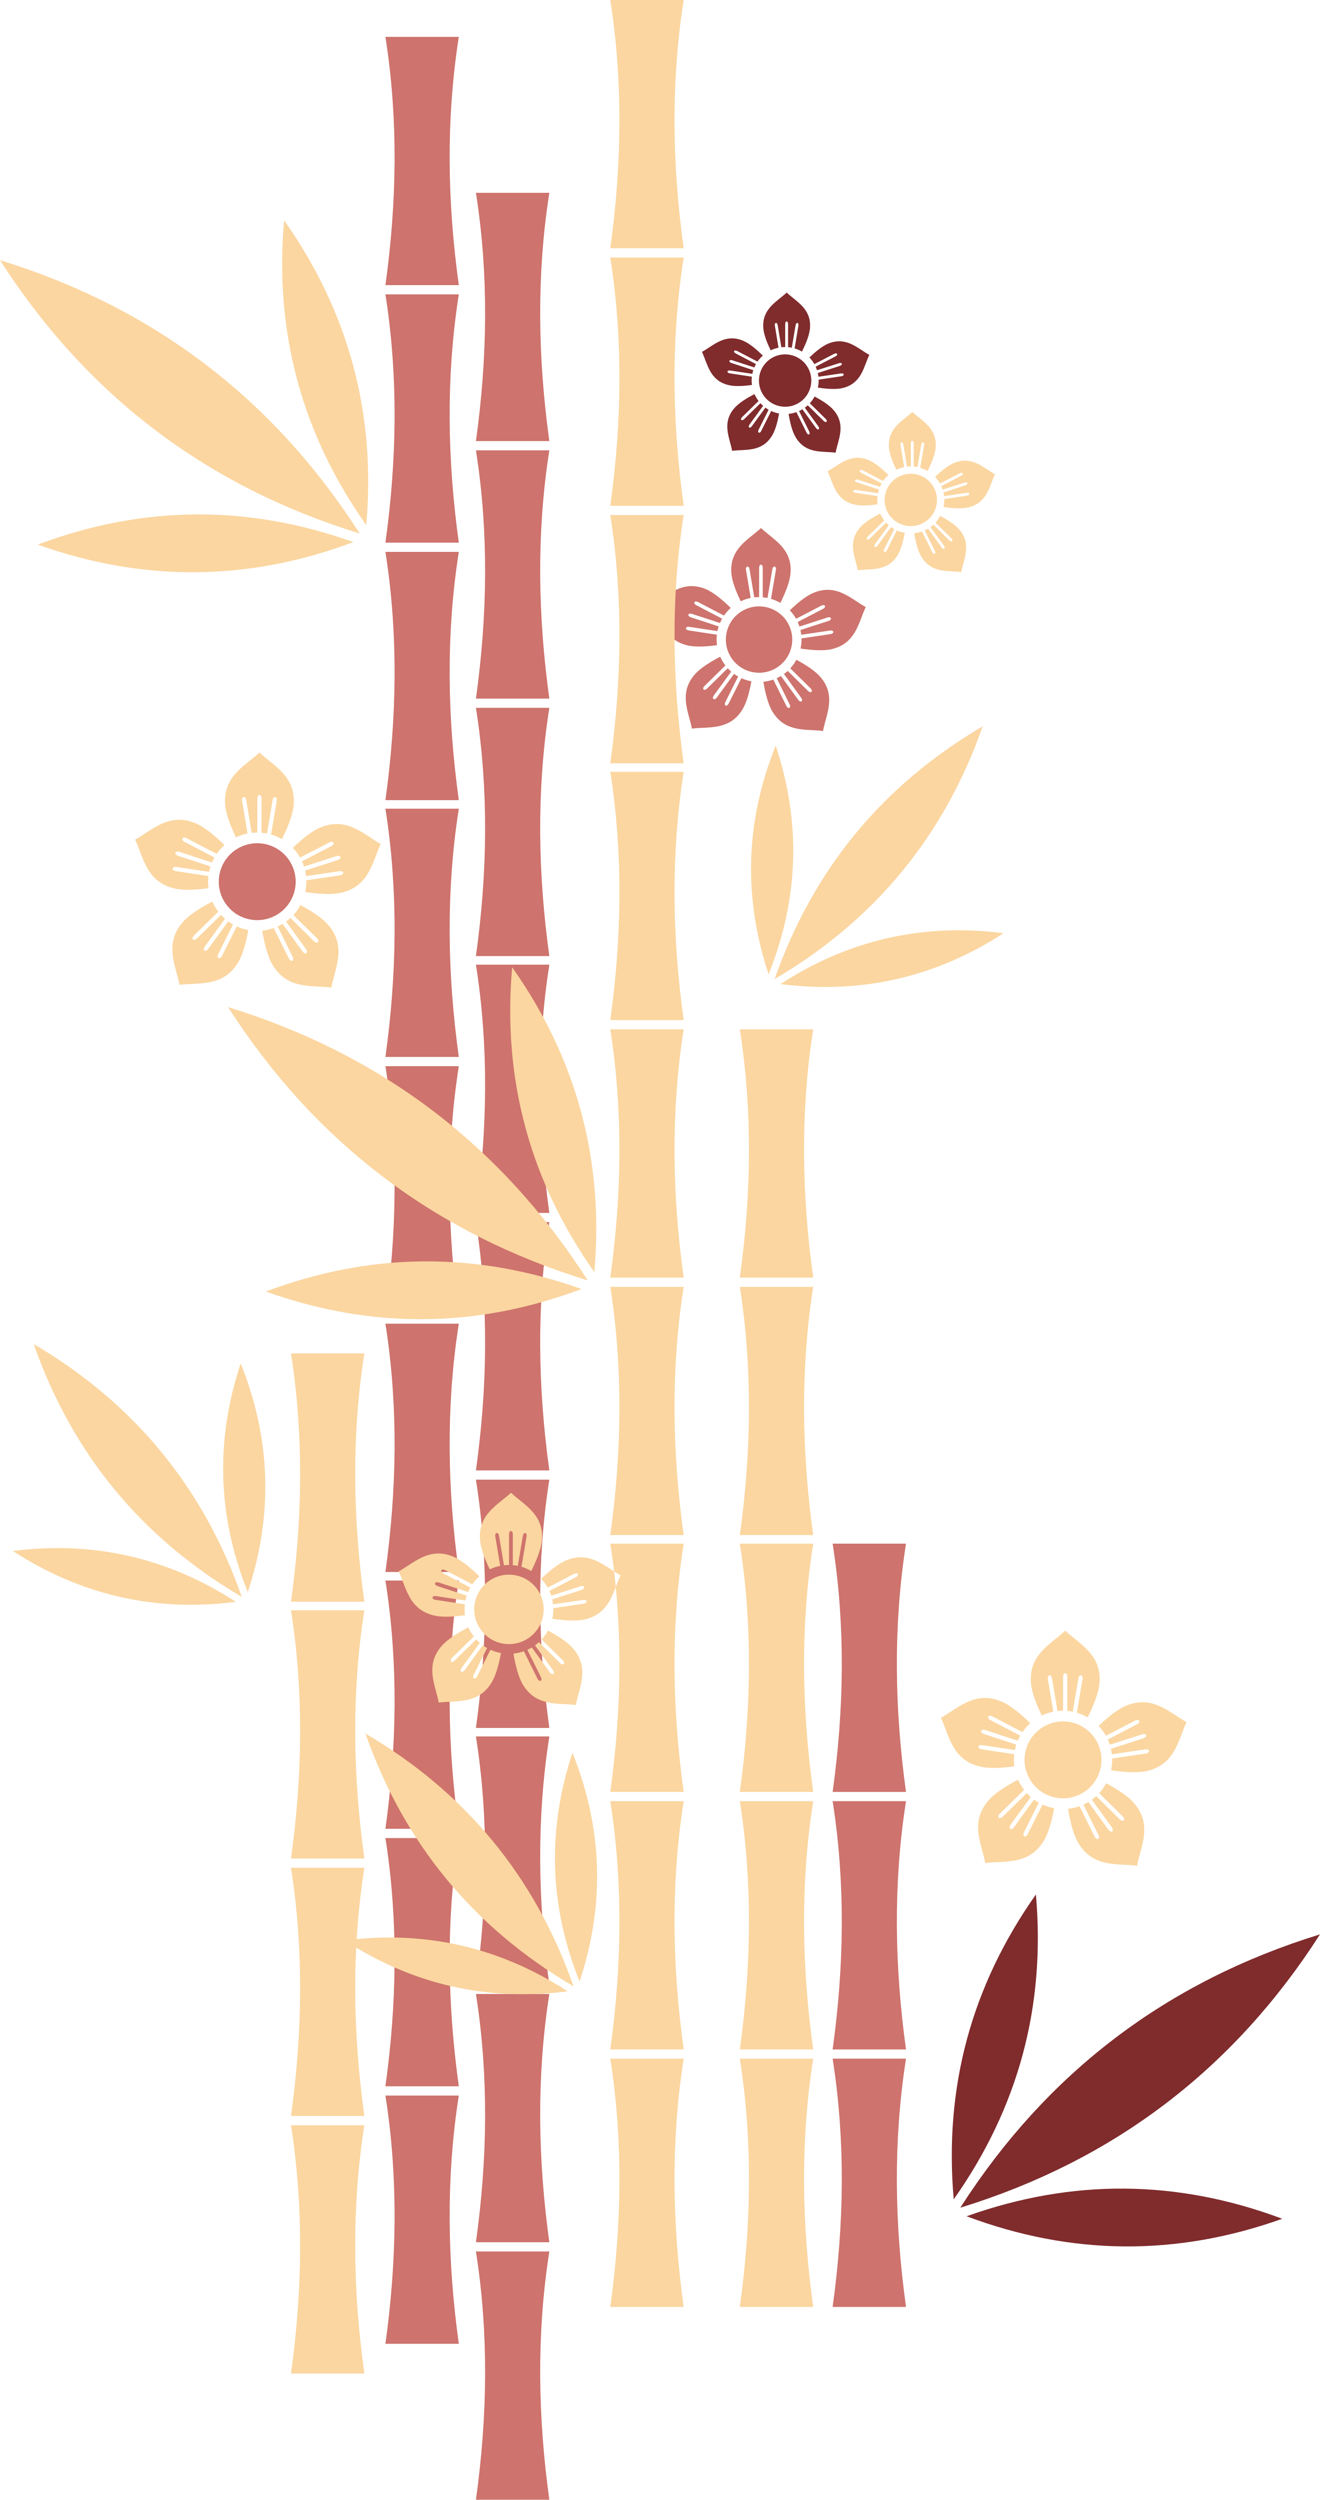 <?xml version="1.0" encoding="utf-8"?>
<!-- Generator: Adobe Illustrator 17.0.0, SVG Export Plug-In . SVG Version: 6.00 Build 0)  -->
<!DOCTYPE svg PUBLIC "-//W3C//DTD SVG 1.1//EN" "http://www.w3.org/Graphics/SVG/1.1/DTD/svg11.dtd">
<svg version="1.1" id="Слой_2" xmlns="http://www.w3.org/2000/svg" xmlns:xlink="http://www.w3.org/1999/xlink" x="0px" y="0px"
	 width="118.832px" height="224.998px" viewBox="0 0 118.832 224.998" enable-background="new 0 0 118.832 224.998"
	 xml:space="preserve">
<path fill="#CE736D" d="M34.697,142.259c2.205,0,4.407,0,6.607,0c-1.167,7.45-1.029,14.898,0,22.347c-2.201,0-4.403,0-6.607,0
	C35.727,157.157,35.866,149.708,34.697,142.259L34.697,142.259z M34.697,165.438c2.205,0,4.407,0,6.607,0
	c-1.167,7.448-1.029,14.895,0,22.345c-2.201,0-4.403,0-6.607,0C35.727,180.333,35.866,172.886,34.697,165.438L34.697,165.438z
	 M34.697,188.615c2.205,0,4.407,0,6.607,0c-1.167,7.449-1.029,14.897,0,22.347c-2.201,0-4.403,0-6.607,0
	C35.727,203.512,35.866,196.063,34.697,188.615L34.697,188.615z M34.697,72.787c2.205,0,4.407,0,6.607,0
	c-1.167,7.45-1.029,14.899,0,22.348c-2.201,0-4.403,0-6.607,0C35.727,87.687,35.866,80.237,34.697,72.787L34.697,72.787z
	 M34.697,95.966c2.205,0,4.407,0,6.607,0c-1.167,7.45-1.029,14.898,0,22.348c-2.201,0-4.403,0-6.607,0
	C35.727,110.864,35.866,103.415,34.697,95.966L34.697,95.966z M34.697,119.143c2.205,0,4.407,0,6.607,0
	c-1.167,7.449-1.029,14.899,0,22.348c-2.201,0-4.403,0-6.607,0C35.727,134.042,35.866,126.592,34.697,119.143L34.697,119.143z
	 M34.697,3.318c2.205,0,4.407,0,6.607,0c-1.167,7.449-1.029,14.897,0,22.347c-2.201,0-4.403,0-6.607,0
	C35.727,18.215,35.866,10.767,34.697,3.318L34.697,3.318z M34.697,26.496c2.205,0,4.407,0,6.607,0
	c-1.167,7.45-1.029,14.898,0,22.348c-2.201,0-4.403,0-6.607,0C35.727,41.393,35.866,33.945,34.697,26.496L34.697,26.496z
	 M34.697,49.674c2.205,0,4.407,0,6.607,0c-1.167,7.448-1.029,14.897,0,22.345c-2.201,0-4.403,0-6.607,0
	C35.727,64.571,35.866,57.122,34.697,49.674L34.697,49.674z M42.845,156.295c2.205,0,4.407,0,6.609,0
	c-1.167,7.45-1.028,14.898,0,22.348c-2.202,0-4.404,0-6.609,0C43.877,171.193,44.015,163.745,42.845,156.295L42.845,156.295z
	 M42.845,179.474c2.205,0,4.407,0,6.609,0c-1.167,7.45-1.028,14.897,0,22.347c-2.202,0-4.404,0-6.609,0
	C43.877,194.371,44.015,186.924,42.845,179.474L42.845,179.474z M42.845,202.651c2.205,0,4.407,0,6.609,0
	c-1.167,7.45-1.028,14.898,0,22.347c-2.202,0-4.404,0-6.609,0C43.877,217.55,44.015,210.101,42.845,202.651L42.845,202.651z
	 M42.845,86.826c2.205,0,4.407,0,6.609,0c-1.167,7.45-1.028,14.899,0,22.347c-2.202,0-4.404,0-6.609,0
	C43.877,101.725,44.015,94.276,42.845,86.826L42.845,86.826z M42.845,110.003c2.205,0,4.407,0,6.609,0
	c-1.167,7.449-1.028,14.897,0,22.348c-2.202,0-4.404,0-6.609,0C43.877,124.9,44.015,117.452,42.845,110.003L42.845,110.003z
	 M42.845,133.182c2.205,0,4.407,0,6.609,0c-1.167,7.447-1.028,14.897,0,22.347c-2.202,0-4.404,0-6.609,0
	C43.877,148.079,44.015,140.629,42.845,133.182L42.845,133.182z M42.845,17.356c2.205,0,4.407,0,6.609,0
	c-1.167,7.448-1.028,14.898,0,22.345c-2.202,0-4.404,0-6.609,0C43.877,32.254,44.015,24.804,42.845,17.356L42.845,17.356z
	 M42.845,40.533c2.205,0,4.407,0,6.609,0c-1.167,7.448-1.028,14.898,0,22.348c-2.202,0-4.404,0-6.609,0
	C43.877,55.432,44.015,47.981,42.845,40.533L42.845,40.533z M42.845,63.71c2.205,0,4.407,0,6.609,0
	c-1.167,7.449-1.028,14.9,0,22.348c-2.202,0-4.404,0-6.609,0C43.877,78.61,44.015,71.159,42.845,63.71L42.845,63.71z
	 M74.957,138.941c2.201,0,4.405,0,6.606,0c-1.166,7.448-1.028,14.899,0,22.348c-2.201,0-4.405,0-6.606,0
	C75.987,153.84,76.124,146.389,74.957,138.941L74.957,138.941z M74.957,162.12c2.201,0,4.405,0,6.606,0
	c-1.166,7.448-1.028,14.897,0,22.347c-2.201,0-4.405,0-6.606,0C75.987,177.017,76.124,169.568,74.957,162.12L74.957,162.12z
	 M74.957,185.297c2.201,0,4.405,0,6.606,0c-1.166,7.45-1.028,14.898,0,22.347c-2.201,0-4.405,0-6.606,0
	C75.987,200.195,76.124,192.747,74.957,185.297L74.957,185.297z M21.44,76.354c1.662-0.948,3.776-0.37,4.723,1.289
	c0.948,1.66,0.369,3.774-1.29,4.723c-1.66,0.947-3.774,0.369-4.723-1.29C19.203,79.416,19.781,77.299,21.44,76.354L21.44,76.354z
	 M64.546,58.071c-0.041-0.315-0.045-0.633-0.008-0.944l-2.52-0.38c-0.384-0.058-0.338-0.382,0.042-0.324l2.528,0.382
	c0.028-0.145,0.067-0.284,0.112-0.423l-2.5-0.816c-0.37-0.12-0.27-0.431,0.1-0.31l2.515,0.82c0.057-0.133,0.12-0.262,0.192-0.39
	l-2.313-1.206c-0.339-0.179-0.186-0.467,0.155-0.288l2.33,1.216c0.17-0.25,0.373-0.482,0.605-0.688
	c-0.695-0.681-1.527-1.401-2.282-1.708c-2.062-0.837-3.351,0.575-4.664,1.284c0.643,1.345,0.85,3.244,3.007,3.785
	C62.597,58.271,63.623,58.197,64.546,58.071L64.546,58.071z M67.643,61.324c-0.311-0.057-0.614-0.151-0.9-0.284l-1.142,2.278
	c-0.173,0.349-0.467,0.204-0.295-0.139l1.145-2.289c-0.128-0.069-0.25-0.149-0.368-0.236l-1.549,2.126
	c-0.23,0.314-0.493,0.123-0.265-0.191l1.557-2.139c-0.107-0.094-0.212-0.195-0.31-0.302l-1.863,1.825
	c-0.275,0.269-0.502,0.034-0.225-0.234l1.878-1.841c-0.106-0.138-0.205-0.283-0.293-0.438c-0.064-0.115-0.124-0.232-0.177-0.351
	c-0.862,0.452-1.803,1.021-2.328,1.641c-1.434,1.703-0.492,3.366-0.221,4.832c1.479-0.193,3.349,0.195,4.53-1.689
	C67.229,63.24,67.476,62.243,67.643,61.324L67.643,61.324z M71.693,59.387c-0.148,0.276-0.334,0.534-0.549,0.769l1.816,1.788
	c0.274,0.272,0.049,0.508-0.226,0.237l-1.821-1.794c-0.106,0.098-0.218,0.19-0.339,0.276l1.543,2.129
	c0.228,0.316-0.036,0.508-0.262,0.191l-1.553-2.141c-0.024,0.015-0.048,0.03-0.074,0.044c-0.102,0.058-0.205,0.111-0.308,0.159
	l1.158,2.336c0.172,0.344-0.121,0.486-0.294,0.139l-1.169-2.353c-0.292,0.107-0.592,0.171-0.894,0.202
	c0.164,0.958,0.412,2.029,0.841,2.722c1.175,1.889,3.049,1.505,4.527,1.704c0.273-1.468,1.22-3.126-0.207-4.831
	C73.387,60.372,72.515,59.828,71.693,59.387L71.693,59.387z M71.102,54.934c0.208,0.218,0.394,0.466,0.551,0.738l0.01,0.023
	l2.264-1.174c0.342-0.178,0.498,0.111,0.155,0.287l-2.27,1.178c0.06,0.133,0.114,0.271,0.159,0.409l2.503-0.809
	c0.37-0.12,0.469,0.189,0.099,0.308l-2.514,0.814c0.031,0.142,0.056,0.285,0.074,0.427l2.58-0.38
	c0.38-0.057,0.421,0.268,0.041,0.321l-2.601,0.386c0.009,0.309-0.02,0.616-0.084,0.915c0.962,0.141,2.058,0.235,2.85,0.04
	c2.158-0.535,2.375-2.434,3.02-3.778c-1.311-0.712-2.596-2.126-4.658-1.298C72.563,53.628,71.777,54.289,71.102,54.934
	L71.102,54.934z M66.683,54.121c0.29-0.139,0.594-0.24,0.896-0.3l-0.419-2.513c-0.063-0.382,0.259-0.44,0.321-0.059L67.9,53.77
	c0.146-0.017,0.293-0.024,0.438-0.024l0.003-2.631c0-0.39,0.326-0.388,0.324,0v2.645c0.143,0.014,0.286,0.033,0.428,0.063
	l0.434-2.572c0.065-0.38,0.386-0.321,0.32,0.058l-0.438,2.593c0.293,0.088,0.578,0.209,0.844,0.363
	c0.431-0.874,0.859-1.886,0.917-2.698c0.16-2.22-1.582-3.011-2.662-4.039c-1.083,1.025-2.823,1.812-2.67,4.03
	C65.891,52.329,66.278,53.282,66.683,54.121L66.683,54.121z M66.852,54.972c1.435-0.818,3.261-0.32,4.078,1.113
	c0.819,1.435,0.319,3.259-1.114,4.076c-1.433,0.819-3.26,0.32-4.078-1.114C64.92,57.614,65.418,55.79,66.852,54.972L66.852,54.972z"
	/>
<path fill="#FBD6A0" d="M26.195,144.936c2.203,0,4.404,0,6.606,0c-1.166,7.448-1.028,14.898,0,22.345c-2.202,0-4.403,0-6.606,0
	C27.226,159.833,27.362,152.384,26.195,144.936L26.195,144.936z M26.195,168.112c2.203,0,4.404,0,6.606,0
	c-1.166,7.45-1.028,14.899,0,22.347c-2.202,0-4.403,0-6.606,0C27.226,183.011,27.362,175.561,26.195,168.112L26.195,168.112z
	 M26.195,191.289c2.203,0,4.404,0,6.606,0c-1.166,7.45-1.028,14.899,0,22.349c-2.202,0-4.403,0-6.606,0
	C27.226,206.188,27.362,198.739,26.195,191.289L26.195,191.289z M26.195,121.82c2.203,0,4.404,0,6.606,0
	c-1.166,7.45-1.028,14.897,0,22.348c-2.202,0-4.403,0-6.606,0C27.226,136.717,27.362,129.27,26.195,121.82L26.195,121.82z
	 M54.94,138.941c2.203,0,4.405,0,6.608,0c-1.167,7.448-1.03,14.899,0,22.348c-2.202,0-4.404,0-6.608,0
	C55.969,153.84,56.107,146.389,54.94,138.941L54.94,138.941z M54.94,162.12c2.203,0,4.405,0,6.608,0
	c-1.167,7.448-1.03,14.897,0,22.347c-2.202,0-4.404,0-6.608,0C55.969,177.017,56.107,169.568,54.94,162.12L54.94,162.12z
	 M54.94,185.297c2.203,0,4.405,0,6.608,0c-1.167,7.45-1.03,14.898,0,22.347c-2.202,0-4.404,0-6.608,0
	C55.969,200.195,56.107,192.747,54.94,185.297L54.94,185.297z M51.635,178.788c-9.022-5.299-15.266-12.883-18.736-22.754
	C41.922,161.33,48.168,168.915,51.635,178.788L51.635,178.788z M51.108,179.234c-7.253,0.925-13.946-0.603-20.082-4.58
	C38.279,173.729,44.972,175.257,51.108,179.234L51.108,179.234z M52.177,178.354c2.299-6.941,2.084-13.803-0.641-20.587
	C49.237,164.708,49.45,171.57,52.177,178.354L52.177,178.354z M69.733,88.126c9.021-5.298,15.268-12.882,18.735-22.754
	C79.447,70.67,73.201,78.255,69.733,88.126L69.733,88.126z M70.261,88.577c7.253,0.922,13.945-0.604,20.082-4.58
	C83.09,83.07,76.395,84.596,70.261,88.577L70.261,88.577z M69.192,87.694c-2.3-6.94-2.087-13.803,0.641-20.588
	C72.133,74.047,71.919,80.91,69.192,87.694L69.192,87.694z M54.94,69.471c2.203,0,4.405,0,6.608,0c-1.167,7.45-1.03,14.898,0,22.347
	c-2.202,0-4.404,0-6.608,0C55.969,84.369,56.107,76.92,54.94,69.471L54.94,69.471z M54.94,92.649c2.203,0,4.405,0,6.608,0
	c-1.167,7.448-1.03,14.898,0,22.348c-2.202,0-4.404,0-6.608,0C55.969,107.547,56.107,100.098,54.94,92.649L54.94,92.649z
	 M54.94,115.828c2.203,0,4.405,0,6.608,0c-1.167,7.447-1.03,14.896,0,22.345c-2.202,0-4.404,0-6.608,0
	C55.969,130.724,56.107,123.275,54.94,115.828L54.94,115.828z M54.94,0c2.203,0,4.405,0,6.608,0c-1.167,7.451-1.03,14.899,0,22.348
	c-2.202,0-4.404,0-6.608,0C55.969,14.899,56.107,7.451,54.94,0L54.94,0z M54.94,23.178c2.203,0,4.405,0,6.608,0
	c-1.167,7.451-1.03,14.899,0,22.348c-2.202,0-4.404,0-6.608,0C55.969,38.077,56.107,30.628,54.94,23.178L54.94,23.178z
	 M54.94,46.357c2.203,0,4.405,0,6.608,0c-1.167,7.449-1.03,14.897,0,22.346c-2.202,0-4.404,0-6.608,0
	C55.969,61.254,56.107,53.806,54.94,46.357L54.94,46.357z M52.915,115.251c-13.798-4.248-24.593-12.449-32.384-24.603
	C34.33,94.896,45.124,103.098,52.915,115.251L52.915,115.251z M52.347,116.023c-9.446,3.545-18.919,3.62-28.419,0.226
	C33.374,112.704,42.845,112.629,52.347,116.023L52.347,116.023z M53.504,114.499c0.884-10.049-1.581-19.196-7.398-27.439
	C45.224,97.109,47.69,106.256,53.504,114.499L53.504,114.499z M66.602,138.941c2.203,0,4.404,0,6.606,0
	c-1.165,7.448-1.028,14.899,0,22.348c-2.202,0-4.403,0-6.606,0C67.632,153.84,67.769,146.389,66.602,138.941L66.602,138.941z
	 M66.602,162.12c2.203,0,4.404,0,6.606,0c-1.165,7.448-1.028,14.897,0,22.347c-2.202,0-4.403,0-6.606,0
	C67.632,177.017,67.769,169.568,66.602,162.12L66.602,162.12z M66.602,185.297c2.203,0,4.404,0,6.606,0
	c-1.165,7.45-1.028,14.898,0,22.347c-2.202,0-4.403,0-6.606,0C67.632,200.195,67.769,192.747,66.602,185.297L66.602,185.297z
	 M66.602,92.649c2.203,0,4.404,0,6.606,0c-1.165,7.448-1.028,14.898,0,22.348c-2.202,0-4.403,0-6.606,0
	C67.632,107.547,67.769,100.098,66.602,92.649L66.602,92.649z M66.602,115.828c2.203,0,4.404,0,6.606,0
	c-1.165,7.447-1.028,14.896,0,22.345c-2.202,0-4.403,0-6.606,0C67.632,130.724,67.769,123.275,66.602,115.828L66.602,115.828z
	 M91.309,158.987c-0.047-0.366-0.049-0.734-0.006-1.094l-2.92-0.441c-0.444-0.067-0.391-0.441,0.05-0.375l2.93,0.442
	c0.034-0.167,0.077-0.331,0.129-0.49l-2.896-0.947c-0.43-0.14-0.311-0.5,0.116-0.359l2.913,0.951
	c0.066-0.153,0.139-0.303,0.222-0.45l-2.68-1.399c-0.394-0.209-0.214-0.541,0.182-0.331l2.696,1.408
	c0.199-0.29,0.432-0.558,0.702-0.798c-0.808-0.787-1.769-1.623-2.644-1.976c-2.388-0.97-3.881,0.663-5.401,1.486
	c0.744,1.56,0.985,3.759,3.484,4.383C89.053,159.216,90.242,159.132,91.309,158.987L91.309,158.987z M94.897,162.754
	c-0.359-0.066-0.711-0.176-1.044-0.329l-1.319,2.639c-0.201,0.401-0.542,0.236-0.343-0.162l1.326-2.65
	c-0.147-0.082-0.29-0.173-0.427-0.275l-1.793,2.463c-0.267,0.365-0.571,0.141-0.306-0.222l1.805-2.474
	c-0.127-0.111-0.247-0.227-0.36-0.352l-2.158,2.114c-0.32,0.311-0.581,0.039-0.259-0.272l2.175-2.131
	c-0.124-0.159-0.237-0.329-0.338-0.507c-0.076-0.133-0.145-0.27-0.207-0.406c-0.998,0.523-2.087,1.18-2.696,1.901
	c-1.662,1.971-0.569,3.898-0.255,5.596c1.71-0.224,3.877,0.226,5.245-1.958C94.417,164.973,94.704,163.816,94.897,162.754
	L94.897,162.754z M99.588,160.508c-0.173,0.32-0.383,0.621-0.636,0.893l2.103,2.071c0.32,0.314,0.056,0.588-0.261,0.273l-2.109-2.08
	c-0.123,0.116-0.254,0.222-0.394,0.324l1.787,2.465c0.266,0.365-0.043,0.587-0.304,0.221l-1.797-2.479
	c-0.029,0.017-0.057,0.033-0.086,0.049c-0.118,0.068-0.238,0.129-0.359,0.185l1.343,2.705c0.2,0.4-0.142,0.564-0.34,0.163
	l-1.351-2.725c-0.341,0.122-0.689,0.199-1.039,0.233c0.19,1.111,0.478,2.351,0.974,3.152c1.362,2.188,3.532,1.745,5.244,1.974
	c0.316-1.699,1.414-3.62-0.239-5.595C101.55,161.65,100.539,161.02,99.588,160.508L99.588,160.508z M98.903,155.351
	c0.242,0.254,0.457,0.541,0.638,0.858l0.014,0.025l2.62-1.358c0.397-0.208,0.577,0.126,0.181,0.331l-2.63,1.363
	c0.072,0.155,0.132,0.314,0.184,0.472l2.898-0.935c0.431-0.139,0.545,0.221,0.116,0.357l-2.913,0.941
	c0.036,0.165,0.067,0.331,0.084,0.496l2.989-0.441c0.441-0.064,0.492,0.311,0.048,0.376l-3.01,0.442
	c0.011,0.359-0.023,0.713-0.099,1.059c1.116,0.164,2.385,0.273,3.301,0.048c2.501-0.618,2.751-2.819,3.497-4.377
	c-1.517-0.824-3.004-2.461-5.394-1.501C100.594,153.84,99.685,154.606,98.903,155.351L98.903,155.351z M93.784,154.412
	c0.338-0.161,0.688-0.277,1.038-0.348l-0.484-2.912c-0.075-0.442,0.301-0.508,0.373-0.068l0.484,2.921
	c0.17-0.02,0.338-0.029,0.508-0.027l0.001-3.045c0-0.452,0.379-0.452,0.377,0l-0.003,3.062c0.168,0.015,0.333,0.039,0.498,0.074
	l0.502-2.981c0.076-0.44,0.447-0.372,0.372,0.068l-0.507,3.003c0.341,0.099,0.668,0.241,0.977,0.419
	c0.498-1.013,0.996-2.186,1.064-3.124c0.185-2.571-1.832-3.487-3.084-4.678c-1.252,1.187-3.27,2.098-3.092,4.668
	C92.867,152.336,93.317,153.439,93.784,154.412L93.784,154.412z M93.981,155.396c1.661-0.947,3.775-0.37,4.722,1.29
	c0.948,1.66,0.37,3.774-1.292,4.723c-1.659,0.947-3.773,0.37-4.721-1.291C91.744,158.458,92.321,156.343,93.981,155.396
	L93.981,155.396z M32.383,48.021C18.586,43.772,7.791,35.572,0,23.416C13.796,27.667,24.593,35.867,32.383,48.021L32.383,48.021z
	 M31.816,48.793c-9.446,3.544-18.92,3.619-28.421,0.225C12.839,45.474,22.313,45.399,31.816,48.793L31.816,48.793z M32.973,47.27
	c0.883-10.05-1.583-19.198-7.398-27.442C24.692,29.878,27.157,39.025,32.973,47.27L32.973,47.27z M18.771,79.944
	c-0.049-0.365-0.053-0.734-0.009-1.094l-2.92-0.441c-0.442-0.065-0.391-0.442,0.049-0.375l2.932,0.441
	c0.034-0.165,0.076-0.329,0.128-0.489l-2.896-0.946c-0.43-0.139-0.312-0.499,0.116-0.358l2.913,0.951
	c0.066-0.155,0.138-0.304,0.222-0.452l-2.679-1.398c-0.394-0.208-0.215-0.54,0.181-0.331l2.697,1.406
	c0.198-0.289,0.432-0.557,0.702-0.797c-0.807-0.787-1.769-1.622-2.643-1.975c-2.388-0.971-3.881,0.665-5.401,1.485
	c0.743,1.559,0.985,3.759,3.484,4.385C16.513,80.175,17.7,80.088,18.771,79.944L18.771,79.944z M22.357,83.711
	c-0.361-0.066-0.713-0.177-1.045-0.329l-1.319,2.639c-0.202,0.401-0.542,0.236-0.341-0.162l1.324-2.649
	c-0.147-0.082-0.288-0.174-0.428-0.275l-1.792,2.461c-0.265,0.365-0.571,0.141-0.304-0.223l1.803-2.475
	c-0.125-0.108-0.245-0.226-0.36-0.349l-2.158,2.113c-0.319,0.312-0.579,0.038-0.259-0.273l2.175-2.13
	c-0.124-0.159-0.237-0.328-0.338-0.506c-0.078-0.134-0.145-0.27-0.205-0.407c-0.999,0.523-2.09,1.179-2.697,1.902
	c-1.659,1.97-0.569,3.896-0.255,5.596c1.711-0.226,3.879,0.223,5.245-1.957C21.876,85.93,22.164,84.774,22.357,83.711L22.357,83.711
	z M27.047,81.465c-0.17,0.321-0.384,0.621-0.635,0.893l2.102,2.071c0.32,0.314,0.056,0.589-0.261,0.274l-2.108-2.079
	c-0.122,0.115-0.255,0.22-0.396,0.321l1.788,2.465c0.266,0.366-0.041,0.587-0.304,0.222l-1.797-2.479
	c-0.029,0.017-0.057,0.033-0.087,0.05c-0.117,0.067-0.236,0.127-0.358,0.183l1.346,2.707c0.196,0.401-0.144,0.563-0.342,0.162
	l-1.353-2.725c-0.34,0.12-0.688,0.199-1.036,0.232c0.188,1.112,0.476,2.352,0.975,3.152c1.359,2.189,3.529,1.745,5.243,1.975
	c0.314-1.699,1.413-3.621-0.241-5.596C29.01,82.606,28.001,81.977,27.047,81.465L27.047,81.465z M26.365,76.309
	c0.238,0.253,0.454,0.539,0.635,0.858l0.014,0.023l2.62-1.36c0.4-0.206,0.577,0.128,0.181,0.334l-2.63,1.363
	c0.071,0.155,0.133,0.312,0.183,0.472l2.897-0.937c0.434-0.141,0.547,0.221,0.119,0.357L27.47,78.36
	c0.039,0.166,0.066,0.331,0.086,0.497l2.987-0.442c0.441-0.063,0.492,0.312,0.049,0.374l-3.011,0.445
	c0.008,0.357-0.023,0.713-0.099,1.059c1.116,0.163,2.384,0.273,3.301,0.045c2.501-0.616,2.751-2.817,3.497-4.374
	c-1.517-0.825-3.004-2.464-5.395-1.502C28.054,74.798,27.144,75.564,26.365,76.309L26.365,76.309z M21.244,75.37
	c0.337-0.164,0.687-0.277,1.039-0.348l-0.484-2.913c-0.073-0.442,0.299-0.508,0.372-0.068l0.486,2.922
	c0.168-0.019,0.338-0.03,0.506-0.028l0.005-3.045c0-0.454,0.378-0.451,0.377-0.001L23.54,74.95c0.167,0.016,0.332,0.04,0.495,0.074
	l0.504-2.98c0.075-0.441,0.446-0.372,0.369,0.067l-0.506,3.003c0.341,0.099,0.668,0.24,0.977,0.42
	c0.501-1.01,0.996-2.184,1.064-3.126c0.183-2.568-1.833-3.484-3.086-4.676c-1.251,1.189-3.269,2.099-3.091,4.669
	C20.329,73.293,20.777,74.397,21.244,75.37L21.244,75.37z M41.856,145.386c-0.042-0.33-0.044-0.662-0.006-0.989l-2.638-0.396
	c-0.398-0.06-0.352-0.399,0.045-0.338l2.647,0.399c0.029-0.15,0.068-0.297,0.116-0.444l-2.616-0.853
	c-0.389-0.127-0.281-0.452,0.105-0.325l2.632,0.859c0.058-0.139,0.124-0.273,0.199-0.406l-2.417-1.264
	c-0.358-0.187-0.198-0.489,0.161-0.298l2.437,1.271c0.178-0.261,0.389-0.504,0.632-0.72c-0.728-0.712-1.597-1.465-2.387-1.787
	c-2.155-0.874-3.506,0.601-4.877,1.343c0.671,1.407,0.889,3.396,3.145,3.961C39.817,145.593,40.889,145.517,41.856,145.386
	L41.856,145.386z M45.096,148.788c-0.326-0.059-0.644-0.16-0.944-0.296l-1.192,2.384c-0.182,0.362-0.489,0.213-0.308-0.147
	l1.197-2.392c-0.133-0.076-0.262-0.159-0.387-0.249l-1.619,2.223c-0.24,0.33-0.515,0.127-0.273-0.199l1.628-2.237
	c-0.113-0.098-0.223-0.204-0.325-0.316l-1.949,1.91c-0.289,0.281-0.525,0.032-0.233-0.249l1.962-1.923
	c-0.11-0.143-0.214-0.296-0.305-0.458c-0.068-0.12-0.131-0.244-0.184-0.368c-0.902,0.474-1.887,1.067-2.438,1.718
	c-1.498,1.78-0.513,3.521-0.228,5.055c1.544-0.204,3.502,0.204,4.737-1.768C44.663,150.792,44.922,149.75,45.096,148.788
	L45.096,148.788z M49.332,146.761c-0.156,0.289-0.347,0.56-0.573,0.805l1.898,1.872c0.288,0.285,0.05,0.529-0.235,0.247
	l-1.905-1.878c-0.112,0.102-0.231,0.199-0.356,0.29l1.614,2.228c0.241,0.33-0.038,0.529-0.274,0.199l-1.624-2.24
	c-0.025,0.016-0.051,0.031-0.077,0.046c-0.107,0.061-0.214,0.116-0.324,0.166l1.212,2.443c0.179,0.363-0.13,0.51-0.307,0.146
	l-1.222-2.46c-0.307,0.109-0.622,0.179-0.937,0.211c0.172,1.002,0.431,2.122,0.881,2.846c1.229,1.975,3.187,1.577,4.734,1.782
	c0.284-1.533,1.275-3.269-0.216-5.052C51.105,147.793,50.191,147.224,49.332,146.761L49.332,146.761z M48.713,142.102
	c0.219,0.231,0.414,0.488,0.577,0.775l0.012,0.022l2.366-1.228c0.36-0.187,0.522,0.115,0.164,0.299l-2.375,1.232
	c0.065,0.141,0.12,0.284,0.167,0.428l2.619-0.846c0.388-0.125,0.491,0.2,0.103,0.324l-2.633,0.852
	c0.036,0.147,0.062,0.296,0.079,0.445l2.697-0.397c0.4-0.058,0.445,0.28,0.045,0.338l-2.719,0.402
	c0.009,0.32-0.024,0.643-0.089,0.956c1.007,0.145,2.153,0.246,2.982,0.041c2.259-0.559,2.483-2.545,3.158-3.951
	c-1.371-0.746-2.715-2.227-4.872-1.357C50.242,140.738,49.418,141.431,48.713,142.102L48.713,142.102z M44.091,141.255
	c0.303-0.147,0.619-0.252,0.938-0.315l-0.436-2.63c-0.067-0.398,0.27-0.46,0.334-0.062l0.44,2.64
	c0.151-0.018,0.305-0.026,0.457-0.026l0.003-2.752c0-0.407,0.342-0.407,0.34,0l-0.002,2.767c0.152,0.013,0.3,0.035,0.448,0.065
	l0.455-2.691c0.067-0.397,0.404-0.334,0.334,0.062l-0.457,2.713c0.307,0.089,0.604,0.218,0.882,0.378
	c0.45-0.913,0.898-1.972,0.96-2.822c0.165-2.322-1.655-3.149-2.785-4.224c-1.131,1.072-2.954,1.895-2.793,4.214
	C43.264,139.379,43.667,140.376,44.091,141.255L44.091,141.255z M44.268,142.143c1.499-0.855,3.408-0.334,4.266,1.166
	c0.856,1.499,0.333,3.408-1.166,4.265c-1.499,0.856-3.411,0.333-4.265-1.165C42.248,144.91,42.768,142.998,44.268,142.143
	L44.268,142.143z M79.005,45.399c-0.032-0.25-0.035-0.501-0.006-0.747l-1.989-0.299c-0.301-0.046-0.266-0.302,0.036-0.257
	l1.994,0.302c0.024-0.113,0.053-0.224,0.089-0.334l-1.974-0.645c-0.293-0.095-0.213-0.339,0.078-0.243l1.986,0.645
	c0.046-0.103,0.094-0.205,0.151-0.306l-1.826-0.953c-0.27-0.141-0.146-0.369,0.124-0.227l1.836,0.962
	c0.137-0.199,0.295-0.382,0.479-0.544c-0.549-0.537-1.206-1.105-1.799-1.347c-1.628-0.661-2.645,0.453-3.68,1.013
	c0.505,1.062,0.67,2.561,2.375,2.986C77.467,45.554,78.277,45.496,79.005,45.399L79.005,45.399z M81.448,47.965
	c-0.245-0.045-0.484-0.121-0.711-0.226l-0.899,1.799c-0.138,0.273-0.369,0.16-0.233-0.111l0.903-1.805
	c-0.1-0.057-0.198-0.12-0.29-0.187l-1.222,1.677c-0.182,0.249-0.389,0.096-0.209-0.151l1.228-1.686
	c-0.085-0.075-0.166-0.153-0.244-0.238l-1.469,1.438c-0.218,0.213-0.397,0.027-0.177-0.184l1.48-1.453
	c-0.084-0.107-0.16-0.223-0.23-0.345c-0.052-0.091-0.098-0.183-0.139-0.277c-0.681,0.357-1.423,0.805-1.837,1.296
	c-1.133,1.342-0.389,2.655-0.176,3.812c1.167-0.155,2.644,0.152,3.575-1.333C81.121,49.476,81.318,48.688,81.448,47.965
	L81.448,47.965z M84.644,46.434c-0.116,0.219-0.262,0.423-0.431,0.608l1.431,1.411c0.218,0.214,0.039,0.4-0.177,0.188l-1.437-1.418
	c-0.084,0.079-0.173,0.151-0.268,0.219l1.218,1.681c0.179,0.248-0.029,0.4-0.208,0.149l-1.224-1.69
	c-0.02,0.013-0.04,0.023-0.06,0.035c-0.08,0.045-0.161,0.088-0.245,0.125l0.917,1.843c0.134,0.272-0.097,0.384-0.232,0.11
	l-0.922-1.857c-0.23,0.083-0.467,0.135-0.707,0.16c0.129,0.757,0.326,1.602,0.666,2.147c0.925,1.491,2.403,1.19,3.57,1.345
	c0.214-1.157,0.963-2.466-0.162-3.812C85.981,47.211,85.293,46.783,84.644,46.434L84.644,46.434z M84.178,42.921
	c0.165,0.173,0.311,0.368,0.435,0.584l0.009,0.017l1.785-0.926c0.271-0.14,0.394,0.088,0.123,0.226l-1.792,0.93
	c0.049,0.105,0.09,0.213,0.126,0.321l1.975-0.638c0.294-0.094,0.371,0.152,0.08,0.245l-1.985,0.642
	c0.026,0.111,0.044,0.225,0.057,0.335l2.037-0.3c0.299-0.042,0.335,0.213,0.031,0.256l-2.049,0.305
	c0.005,0.24-0.017,0.484-0.068,0.718c0.759,0.111,1.623,0.188,2.249,0.033c1.704-0.421,1.874-1.921,2.383-2.981
	c-1.033-0.561-2.046-1.678-3.674-1.023C85.331,41.892,84.71,42.413,84.178,42.921L84.178,42.921z M80.691,42.28
	c0.229-0.109,0.466-0.188,0.708-0.237l-0.33-1.984c-0.05-0.298,0.204-0.345,0.253-0.045l0.33,1.991
	c0.116-0.013,0.231-0.02,0.347-0.02L82,39.909c0-0.308,0.258-0.307,0.257,0l-0.002,2.087c0.113,0.009,0.227,0.027,0.338,0.049
	l0.343-2.03c0.051-0.299,0.304-0.253,0.253,0.045l-0.346,2.049c0.232,0.067,0.455,0.163,0.666,0.284
	c0.34-0.689,0.678-1.487,0.725-2.128c0.125-1.75-1.249-2.375-2.101-3.187c-0.854,0.81-2.229,1.43-2.109,3.18
	C80.068,40.867,80.371,41.618,80.691,42.28L80.691,42.28z M80.825,42.952c1.131-0.646,2.571-0.253,3.217,0.878
	c0.646,1.131,0.251,2.571-0.88,3.217c-1.131,0.645-2.571,0.25-3.217-0.881C79.3,45.037,79.694,43.597,80.825,42.952L80.825,42.952z
	 M21.768,143.733c-9.025-5.298-15.269-12.882-18.735-22.754C12.054,126.277,18.3,133.861,21.768,143.733L21.768,143.733z
	 M21.237,144.181c-7.251,0.925-13.945-0.601-20.08-4.579C8.41,138.678,15.105,140.204,21.237,144.181L21.237,144.181z M22.308,143.3
	c2.299-6.941,2.086-13.803-0.641-20.586C19.367,129.653,19.581,136.517,22.308,143.3L22.308,143.3z"/>
<path fill="#802B2C" d="M67.693,34.652c-0.031-0.25-0.035-0.501-0.006-0.747l-1.988-0.301c-0.302-0.045-0.266-0.3,0.034-0.254
	l1.997,0.3c0.022-0.112,0.051-0.224,0.085-0.334l-1.971-0.644c-0.292-0.096-0.211-0.341,0.079-0.245l1.985,0.647
	c0.045-0.103,0.094-0.207,0.15-0.306l-1.824-0.953c-0.27-0.142-0.147-0.369,0.124-0.225l1.837,0.958
	c0.137-0.197,0.294-0.381,0.479-0.543c-0.551-0.537-1.206-1.106-1.802-1.348c-1.625-0.661-2.645,0.454-3.679,1.013
	c0.505,1.062,0.67,2.562,2.374,2.987C66.155,34.807,66.965,34.75,67.693,34.652L67.693,34.652z M70.136,37.219
	c-0.244-0.046-0.485-0.121-0.711-0.226l-0.898,1.799c-0.138,0.272-0.37,0.16-0.235-0.112l0.904-1.803
	c-0.101-0.057-0.197-0.12-0.292-0.187l-1.222,1.677c-0.182,0.248-0.39,0.096-0.208-0.152l1.228-1.688
	c-0.085-0.074-0.168-0.152-0.244-0.237l-1.472,1.439c-0.215,0.214-0.396,0.026-0.177-0.186l1.481-1.451
	c-0.083-0.108-0.16-0.225-0.23-0.346c-0.052-0.09-0.098-0.184-0.139-0.276c-0.68,0.357-1.423,0.804-1.837,1.295
	c-1.131,1.343-0.387,2.653-0.176,3.813c1.165-0.153,2.645,0.152,3.575-1.333C69.811,38.73,70.006,37.941,70.136,37.219
	L70.136,37.219z M73.333,35.688c-0.116,0.219-0.263,0.423-0.432,0.609l1.433,1.411c0.216,0.213,0.039,0.399-0.179,0.184
	l-1.436-1.414c-0.085,0.076-0.174,0.15-0.269,0.217l1.218,1.681c0.182,0.249-0.029,0.4-0.208,0.151l-1.224-1.69
	c-0.02,0.013-0.039,0.023-0.058,0.034c-0.083,0.046-0.163,0.089-0.245,0.125l0.915,1.843c0.136,0.274-0.097,0.386-0.231,0.111
	l-0.922-1.856c-0.231,0.083-0.468,0.135-0.706,0.16c0.129,0.757,0.325,1.601,0.665,2.146c0.926,1.492,2.406,1.189,3.571,1.344
	c0.217-1.156,0.963-2.465-0.161-3.811C74.669,36.466,73.981,36.038,73.333,35.688L73.333,35.688z M72.867,32.175
	c0.164,0.173,0.31,0.368,0.433,0.584l0.009,0.016l1.785-0.926c0.271-0.14,0.392,0.087,0.124,0.227l-1.792,0.927
	c0.048,0.108,0.089,0.215,0.125,0.323l1.975-0.636c0.293-0.094,0.37,0.151,0.079,0.244l-1.985,0.642
	c0.025,0.11,0.045,0.222,0.058,0.335l2.036-0.299c0.301-0.045,0.335,0.211,0.034,0.254l-2.051,0.303
	c0.004,0.243-0.017,0.485-0.067,0.721c0.758,0.111,1.625,0.187,2.247,0.032c1.705-0.422,1.875-1.92,2.383-2.981
	c-1.033-0.561-2.046-1.678-3.673-1.024C74.019,31.146,73.398,31.668,72.867,32.175L72.867,32.175z M69.379,31.534
	c0.229-0.11,0.467-0.188,0.707-0.237l-0.329-1.983c-0.05-0.302,0.204-0.347,0.253-0.047l0.33,1.99
	c0.115-0.013,0.231-0.021,0.347-0.018v-2.076c0-0.307,0.259-0.307,0.258-0.001l-0.001,2.088c0.112,0.009,0.226,0.024,0.337,0.049
	l0.343-2.03c0.051-0.301,0.304-0.254,0.253,0.045l-0.345,2.047c0.231,0.068,0.454,0.164,0.665,0.285
	c0.339-0.689,0.678-1.487,0.725-2.127c0.125-1.751-1.249-2.376-2.102-3.188c-0.853,0.811-2.228,1.432-2.106,3.181
	C68.756,30.12,69.059,30.871,69.379,31.534L69.379,31.534z M69.513,32.205c1.131-0.645,2.573-0.251,3.217,0.88
	c0.644,1.131,0.251,2.571-0.88,3.216s-2.571,0.253-3.217-0.878C67.987,34.291,68.382,32.85,69.513,32.205L69.513,32.205z
	 M86.449,198.712c13.798-4.248,24.593-12.45,32.383-24.604C105.036,178.355,94.24,186.557,86.449,198.712L86.449,198.712z
	 M87.016,199.482c9.445,3.544,18.918,3.618,28.419,0.226C105.989,196.164,96.517,196.088,87.016,199.482L87.016,199.482z
	 M85.858,197.958c-0.883-10.05,1.583-19.197,7.399-27.44C94.141,180.568,91.674,189.715,85.858,197.958L85.858,197.958z"/>
</svg>
